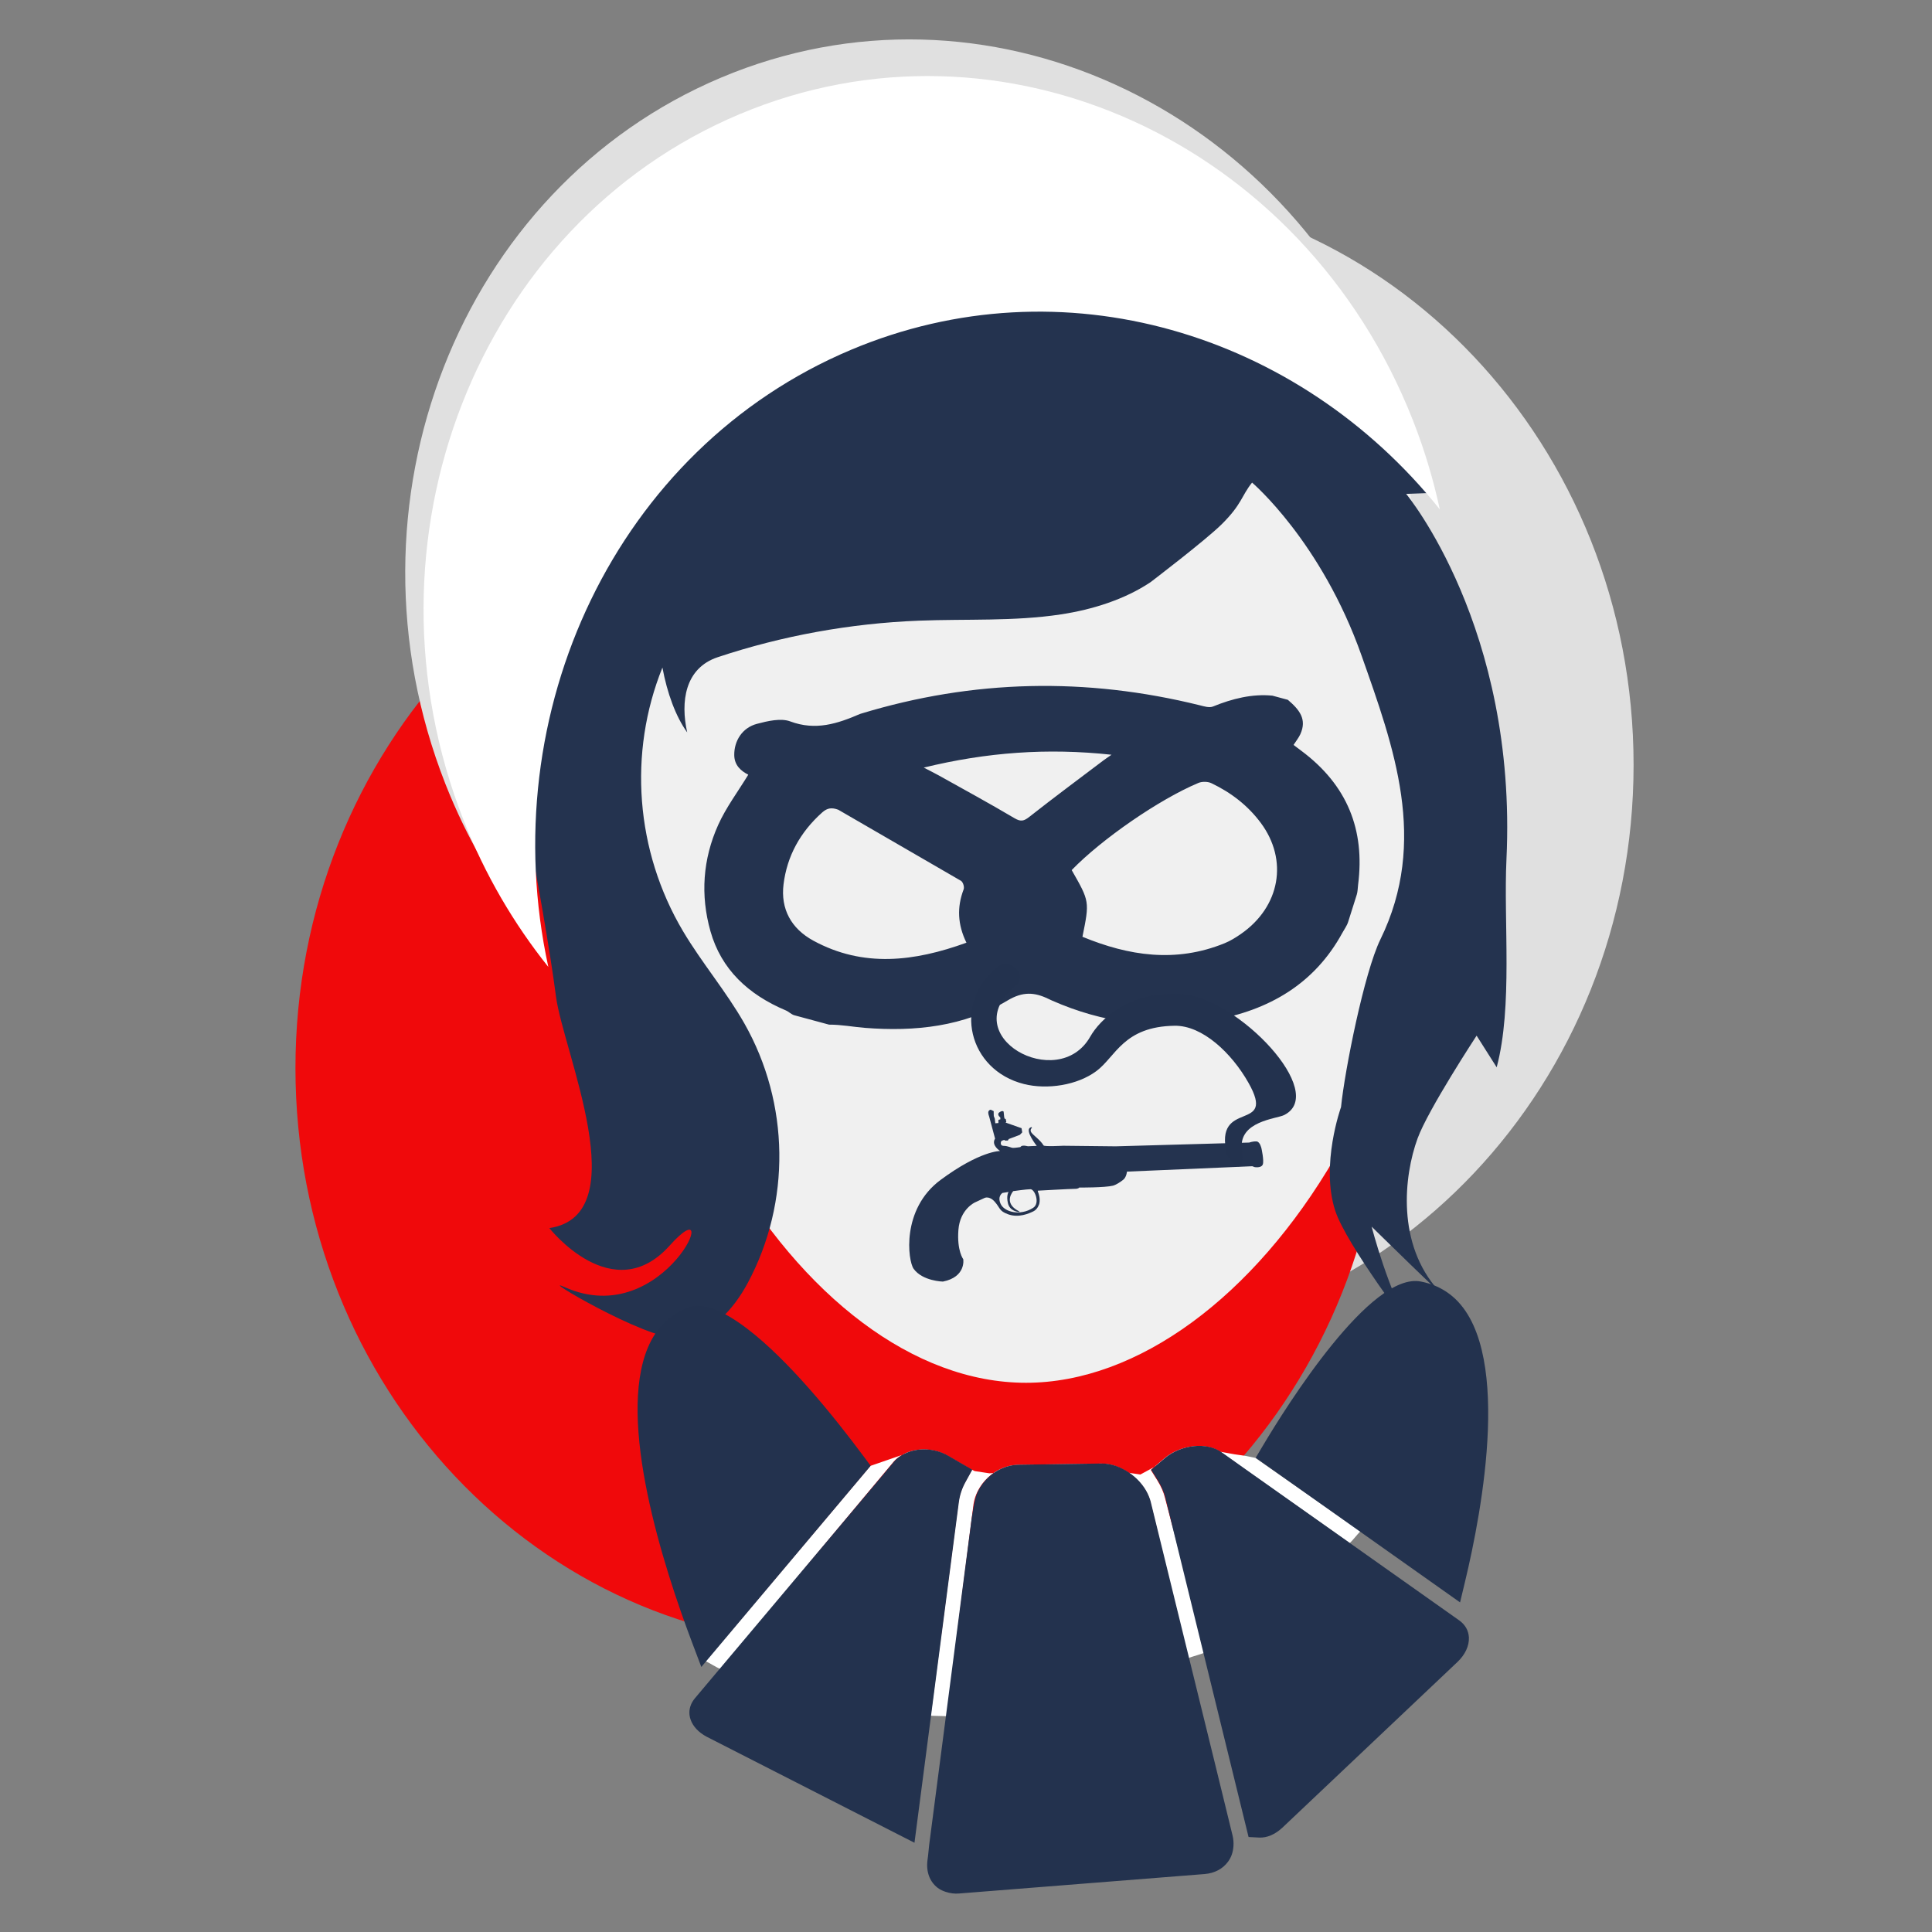 <?xml version="1.0" encoding="UTF-8"?>
<svg width="124px" height="124px" viewBox="0 0 124 124" version="1.1" xmlns="http://www.w3.org/2000/svg" xmlns:xlink="http://www.w3.org/1999/xlink">
    <rect x="0" y="0" width="124" height="124" fill="#808080" stroke="none"/>
    <!-- Generator: Sketch 42 (36781) - http://www.bohemiancoding.com/sketch -->
    <title>franz</title>
    <desc>Created with Sketch.</desc>
    <defs></defs>
    <g id="Page-1" stroke="none" stroke-width="1" fill="none" fill-rule="evenodd">
        <g id="franz" transform="translate(18, 2)">
            <g id="Group">
                <path d="M86.847,47.093 C86.847,67.553 71.194,84.139 51.886,84.139 C32.578,84.139 16.925,67.553 16.925,47.093 C16.925,26.633 32.578,10.047 51.886,10.047 C71.194,10.047 86.847,26.633 86.847,47.093" id="Shape" fill="#E0E0E0"></path>
                <path d="M70.885,66.553 C70.885,87.013 55.233,103.6 35.924,103.6 C16.616,103.6 0.963,87.013 0.963,66.553 C0.963,46.094 16.616,29.507 35.924,29.507 C55.233,29.507 70.885,46.094 70.885,66.553" id="Shape" fill="#F0090B"></path>
                <path d="M73.851,37.823 C77.665,64.574 62.211,86.75 47.852,86.75 C33.494,86.75 19.161,64.711 21.854,37.823 C22.574,30.631 22.942,25.069 25.082,21.651 C30.025,13.758 36.893,11.995 47.662,11.995 C56.636,11.995 62.358,12.583 67.659,17.784 C70.967,21.03 72.408,27.696 73.851,37.823" id="Shape" fill="#F0F0F0"></path>
                <path d="M58.916,48.25 C59.148,48.153 59.517,48.157 59.741,48.263 C61.019,48.87 62.098,49.708 62.923,50.819 C64.694,53.205 64.165,56.194 61.647,57.942 C61.32,58.17 60.97,58.387 60.598,58.539 C57.462,59.815 54.444,59.349 51.474,58.124 C51.934,55.857 51.934,55.857 50.783,53.844 C52.716,51.852 56.389,49.311 58.916,48.25 M44.028,58.504 C40.692,59.715 37.41,60.119 34.206,58.376 C32.772,57.596 32.096,56.334 32.289,54.76 C32.511,52.954 33.352,51.412 34.771,50.144 C35.102,49.849 35.389,49.818 35.803,49.971 L43.688,54.539 C43.819,54.637 43.905,54.933 43.848,55.083 C43.411,56.228 43.46,57.34 44.028,58.504 M53.34,46.441 C53.063,46.635 52.925,46.725 52.796,46.823 C51.217,48.018 49.625,49.198 48.072,50.422 C47.714,50.703 47.519,50.755 47.104,50.509 C45.514,49.567 43.885,48.681 42.269,47.778 C42.002,47.628 41.725,47.493 41.289,47.266 C45.332,46.28 49.225,45.996 53.34,46.441 M30.026,47.721 C29.366,48.805 28.6,49.823 28.097,50.94 C27.104,53.145 26.946,55.461 27.599,57.77 C28.29,60.215 30.022,61.834 32.436,62.851 C32.628,62.932 32.785,63.107 32.983,63.162 C33.726,63.362 34.469,63.562 35.211,63.764 C36,63.76 36.743,63.909 37.508,63.97 C40.726,64.224 43.871,63.89 46.656,62.22 C47.642,61.627 48.395,61.677 49.291,62.111 C49.367,62.148 49.44,62.182 49.517,62.216 C52.775,63.654 56.183,64.108 59.745,63.497 C63.472,62.857 66.385,61.121 68.158,57.868 C68.285,57.636 68.449,57.417 68.526,57.172 C68.71,56.589 68.895,56.007 69.079,55.425 C69.144,55.221 69.137,55.001 69.166,54.783 C69.615,51.265 68.477,48.385 65.511,46.179 C65.347,46.057 65.186,45.937 65.023,45.812 C65.183,45.559 65.347,45.363 65.456,45.128 C65.897,44.163 65.403,43.554 64.657,42.916 C64.327,42.827 63.997,42.738 63.666,42.649 C62.38,42.519 61.08,42.843 59.853,43.345 C59.616,43.443 59.276,43.334 58.999,43.265 C51.714,41.463 44.466,41.607 37.255,43.805 C37.234,43.811 37.213,43.816 37.193,43.825 C35.756,44.446 34.35,44.912 32.718,44.301 C32.12,44.077 31.267,44.276 30.582,44.458 C29.635,44.707 29.114,45.559 29.126,46.467 C29.135,47.121 29.558,47.484 30.026,47.721" id="Shape" fill="#24334F"></path>
                <path d="M76.772,64.47 C76.772,64.47 73.66,69.212 72.983,71.067 C72.102,73.477 71.626,77.851 74.34,80.845 C75.213,81.808 70.035,76.728 70.035,76.728 C70.035,76.728 71.122,80.959 72.656,83.465 C72.656,83.465 68.408,77.89 67.696,75.699 C66.739,72.757 68.07,69.056 68.07,69.056 C68.306,66.71 69.559,60.416 70.597,58.294 C73.685,51.979 71.456,45.943 69.395,40.096 C66.807,32.749 62.361,28.974 62.361,28.974 C61.681,29.816 61.715,30.359 60.41,31.65 C59.376,32.673 55.85,35.361 55.85,35.361 C54.205,36.464 52.141,37.122 50.09,37.433 C47.089,37.889 44.018,37.717 40.977,37.836 C36.57,38.009 32.194,38.805 28.064,40.181 C25.954,40.885 25.667,43.041 26.106,45.008 C25.366,43.984 24.819,42.478 24.516,40.845 C22.31,46.321 22.784,52.618 25.838,57.766 C27.043,59.797 28.616,61.643 29.779,63.692 C32.687,68.82 32.771,75.144 29.999,80.33 C29.089,82.033 27.568,83.788 25.449,83.87 C23.409,83.949 16.38,79.778 18.243,80.611 C24.708,83.506 28.629,73.874 24.98,77.944 C21.331,82.015 17.26,76.822 17.26,76.822 C22.875,75.98 18.133,65.46 17.682,61.944 C16.98,56.469 14.309,42.566 13.12,38.488 C11.6,33.282 13.555,30.02 19.165,28.017 L17.611,27.956 C18.227,27.635 18.874,27.313 19.536,27.034 C18.914,25.969 18.611,24.778 18.946,23.456 C20.461,17.478 31.868,9.475 33.708,8.853 C37.145,7.692 40.856,7.327 44.529,7.18 C46.407,7.105 48.045,6.873 50.294,6.935 C50.294,6.935 57.434,8.393 64.477,13.914 C65.847,15.37 67.329,17.04 68.439,19.558 C70.824,24.965 72.736,29.084 73.805,29.641 L72.25,29.7 C72.25,29.7 79.392,38.27 78.688,53.143 C78.497,57.179 79.1,62.599 78.06,66.502 L76.772,64.47 Z" id="Shape" fill="#24334F"></path>
                <path d="M35.442,18.101 C48.98,12.399 64.15,16.988 73.237,28.344 C72.819,26.429 72.254,24.521 71.515,22.639 C64.465,4.695 45.11,-4.107 28.283,2.98 C11.458,10.068 3.533,30.36 10.583,48.304 C11.96,51.808 13.814,54.952 16.018,57.708 C12.464,41.361 20.384,24.443 35.442,18.101" id="Shape" fill="#E0E0E0"></path>
                <path d="M36.617,20.453 C50.155,14.75 65.326,19.34 74.412,30.695 C73.994,28.78 73.43,26.872 72.69,24.991 C65.64,7.046 46.285,-1.755 29.46,5.332 C12.634,12.42 4.709,32.711 11.759,50.656 C13.136,54.16 14.989,57.303 17.193,60.06 C13.639,43.713 21.56,26.795 36.617,20.453" id="Shape" fill="#FFFFFF"></path>
                <path d="M48.312,75.52 C47.456,76.07 46.456,75.777 46.225,75.273 C45.994,74.769 46.343,74.565 46.343,74.565 L46.732,74.503 C46.732,74.503 46.571,74.733 46.694,75.237 C46.816,75.741 47.357,75.783 47.357,75.783 C47.357,75.783 47.516,75.801 47.383,75.732 C46.35,75.194 47.033,74.449 47.033,74.449 C47.033,74.449 47.863,74.331 48.137,74.326 C48.411,74.322 48.772,75.224 48.312,75.52 M62.964,71.71 C62.964,71.71 62.876,71.274 62.645,71.259 C62.414,71.244 62.181,71.332 62.181,71.332 L53.607,71.574 L50.23,71.537 C50.23,71.537 49.032,71.603 48.98,71.517 C48.77,71.169 48.35,70.892 48.204,70.699 C48.063,70.515 48.234,70.378 48.234,70.378 C48.234,70.378 48.239,70.299 48.112,70.377 C47.777,70.583 48.541,71.546 48.541,71.546 L47.975,71.57 C47.975,71.57 47.906,71.556 47.883,71.552 C47.843,71.545 47.764,71.529 47.724,71.53 C47.684,71.53 47.6,71.536 47.565,71.553 C47.54,71.565 47.485,71.624 47.485,71.624 C47.485,71.624 47.136,71.678 47.017,71.673 C46.86,71.665 46.732,71.551 46.396,71.542 C46.172,71.536 46.226,71.273 46.281,71.228 C46.316,71.201 46.458,71.162 46.458,71.162 L46.511,71.205 L46.684,71.203 L46.747,71.105 L47.456,70.836 L47.609,70.678 L47.566,70.41 L46.524,70.043 L46.588,70.026 L46.55,69.816 L46.481,69.804 L46.451,69.699 L46.415,69.352 C46.415,69.352 46.358,69.242 46.15,69.387 C45.943,69.532 46.2,69.717 46.2,69.717 L46.206,69.839 L46.08,69.876 L46.08,70.079 L45.88,70.095 L45.85,69.805 L45.783,69.628 L45.777,69.432 L45.778,69.316 L45.589,69.224 C45.589,69.224 45.492,69.224 45.443,69.333 C45.394,69.442 45.49,69.674 45.49,69.674 L45.866,71.08 C45.596,71.505 46.189,71.874 46.189,71.874 C46.189,71.874 44.908,71.851 42.371,73.728 C39.832,75.605 40.269,78.923 40.64,79.436 C41.214,80.229 42.518,80.255 42.518,80.255 C44.018,79.956 43.824,78.82 43.824,78.82 C43.824,78.82 43.409,78.276 43.513,76.936 C43.617,75.596 44.58,75.171 44.58,75.171 L45.195,74.885 C45.195,74.885 45.499,74.732 45.854,75.141 C46.209,75.55 46.126,75.726 46.696,75.933 C47.379,76.183 48.044,75.885 48.329,75.745 C48.615,75.606 48.706,75.252 48.706,75.252 C48.784,74.911 48.648,74.575 48.648,74.575 C48.589,74.428 48.613,74.42 48.613,74.42 C48.613,74.42 50.764,74.299 50.994,74.302 C51.224,74.303 51.266,74.22 51.266,74.22 C51.266,74.22 52.912,74.228 53.428,74.1 C53.621,74.051 53.91,73.87 54.104,73.708 C54.299,73.544 54.332,73.197 54.332,73.197 L62.374,72.851 L62.528,72.907 C62.528,72.907 62.96,72.984 63.05,72.732 C63.137,72.479 62.964,71.71 62.964,71.71" id="Shape" fill="#24334F"></path>
                <path d="M61.969,91.446 L62.57,91.571 L69.318,96.277 C69.082,96.51 68.873,96.809 68.632,97.035 L61.775,92.207 L60.608,91.378 L60.36,91.205 C59.423,90.543 57.76,90.725 56.729,91.603 L55.86,92.342 L56.281,93.016 C56.519,93.399 56.685,93.777 56.773,94.142 L59.366,104.046 C59.07,104.19 58.574,104.29 58.272,104.426 L55.826,94.373 C55.8,94.262 55.762,94.171 55.736,94.104 L55.715,94.049 C55.504,93.523 55.114,93.028 54.608,92.643 C54.568,92.613 54.529,92.584 54.488,92.556 C53.909,92.148 53.263,91.928 52.669,91.939 L47.326,92.016 L47.315,92.017 C46.969,92.025 46.621,92.105 46.282,92.252 C45.639,92.53 45.083,93.055 44.759,93.692 C44.613,93.98 44.521,94.267 44.481,94.551 L42.761,108.148 C42.432,108.144 42.06,108.134 41.734,108.121 L43.516,94.423 C43.576,93.971 43.72,93.535 43.945,93.128 L44.38,92.338 L42.837,91.443 C41.893,90.888 40.637,90.892 39.788,91.45 C39.661,91.532 39.498,91.649 39.352,91.823 L38.612,92.706 L28.249,105.129 C27.937,104.995 27.593,104.761 27.286,104.618 L37.857,92.087 L40.13,91.301 C40.13,91.301 41.627,90.991 42.436,91.355 C43.247,91.719 44.551,92.416 44.551,92.416 L45.503,92.561 L49.098,92.317 L53.235,92.351 L55.192,92.637 L57.515,91.38 L59.533,91.034 L61.229,91.339 L61.969,91.446 Z" id="Shape" fill="#FFFFFF"></path>
                <path d="M26.841,83.646 C26.841,83.646 26.842,83.645 26.843,83.645 L26.841,83.646 Z M29.949,83.273 C32.583,85.274 35.48,88.849 37.446,91.494 L37.881,92.079 L27.013,104.99 L26.458,103.523 C24.532,98.439 21.597,89.206 23.582,84.492 C24.118,83.214 25.005,82.345 26.219,81.912 C27.092,81.597 28.348,82.055 29.949,83.273 L29.949,83.273 Z M28.018,108.178 L28.019,108.177 L28.018,108.178 Z M40.786,93 C40.786,92.999 40.787,92.999 40.787,92.999 L40.786,93 Z M44.404,92.33 L43.969,93.12 C43.743,93.527 43.601,93.963 43.541,94.415 L40.693,116.272 L27.382,109.481 C27.239,109.407 27.105,109.323 26.98,109.228 C26.565,108.912 26.307,108.503 26.255,108.074 C26.21,107.692 26.332,107.318 26.608,106.99 L26.797,106.765 L38.637,92.698 L39.376,91.814 C39.522,91.64 39.686,91.524 39.813,91.442 C40.661,90.884 41.917,90.88 42.862,91.435 L44.404,92.33 Z M54.061,94.803 L54.06,94.801 C54.06,94.802 54.06,94.803 54.061,94.803 L54.061,94.803 Z M54.632,92.634 C55.139,93.02 55.529,93.515 55.739,94.041 L55.759,94.096 C55.787,94.162 55.824,94.255 55.85,94.365 L60.091,111.642 L61.107,115.801 C61.162,116.026 61.182,116.251 61.166,116.488 C61.14,116.878 61.022,117.214 60.817,117.488 C60.484,117.947 59.952,118.228 59.319,118.28 L43.556,119.529 C43.269,119.554 42.986,119.519 42.696,119.423 L42.669,119.414 C42.543,119.369 42.364,119.303 42.184,119.167 C41.671,118.776 41.432,118.132 41.527,117.399 L41.565,117.103 L41.639,116.386 L44.361,95.467 C44.545,94.26 44.637,93.972 44.783,93.684 C45.108,93.046 45.662,92.522 46.307,92.244 C46.645,92.098 46.993,92.017 47.339,92.008 L47.35,92.008 L52.693,91.931 C53.287,91.92 53.933,92.14 54.512,92.548 C54.552,92.577 54.592,92.605 54.632,92.634 L54.632,92.634 Z M75.706,102.038 C76.051,102.3 76.248,102.658 76.276,103.073 L76.277,103.092 C76.302,103.628 76.037,104.201 75.55,104.662 L73.931,106.195 L64.306,115.304 C63.838,115.74 63.311,115.965 62.82,115.939 L62.136,115.904 L56.798,94.135 C56.708,93.769 56.543,93.39 56.305,93.008 L55.885,92.335 L56.753,91.595 C57.784,90.717 59.447,90.536 60.384,91.197 L60.632,91.37 L61.799,92.199 L75.66,102.003 L75.706,102.038 Z M75.051,81.066 C79.184,84.207 77.111,95.02 76.027,99.523 L75.71,100.845 L62.593,91.562 L63.029,90.831 C64.6,88.187 69.977,79.614 73.196,80.252 C73.906,80.391 74.513,80.657 75.051,81.066 L75.051,81.066 Z" id="Shape" fill="#23324E"></path>
                <path d="M57.889,61.81 C54.456,61.566 52.589,63.45 51.973,64.536 C49.907,68.178 43.26,64.477 47.179,61.276 C48.019,60.591 46.821,59.406 45.988,60.086 C43.125,62.424 44.145,66.682 47.727,67.577 C49.203,67.946 51.137,67.662 52.37,66.743 C53.615,65.814 54.105,63.882 57.392,63.835 C59.174,63.81 61.046,65.581 62.127,67.491 C63.987,70.771 59.868,68.446 60.745,72.082 C60.804,72.328 61.957,73.887 61.705,71.763 C61.489,69.952 63.929,69.813 64.421,69.566 C67.26,68.138 61.461,62.065 57.889,61.81" id="Shape" fill="#23324E"></path>
            </g>
        </g>
    </g>
</svg>